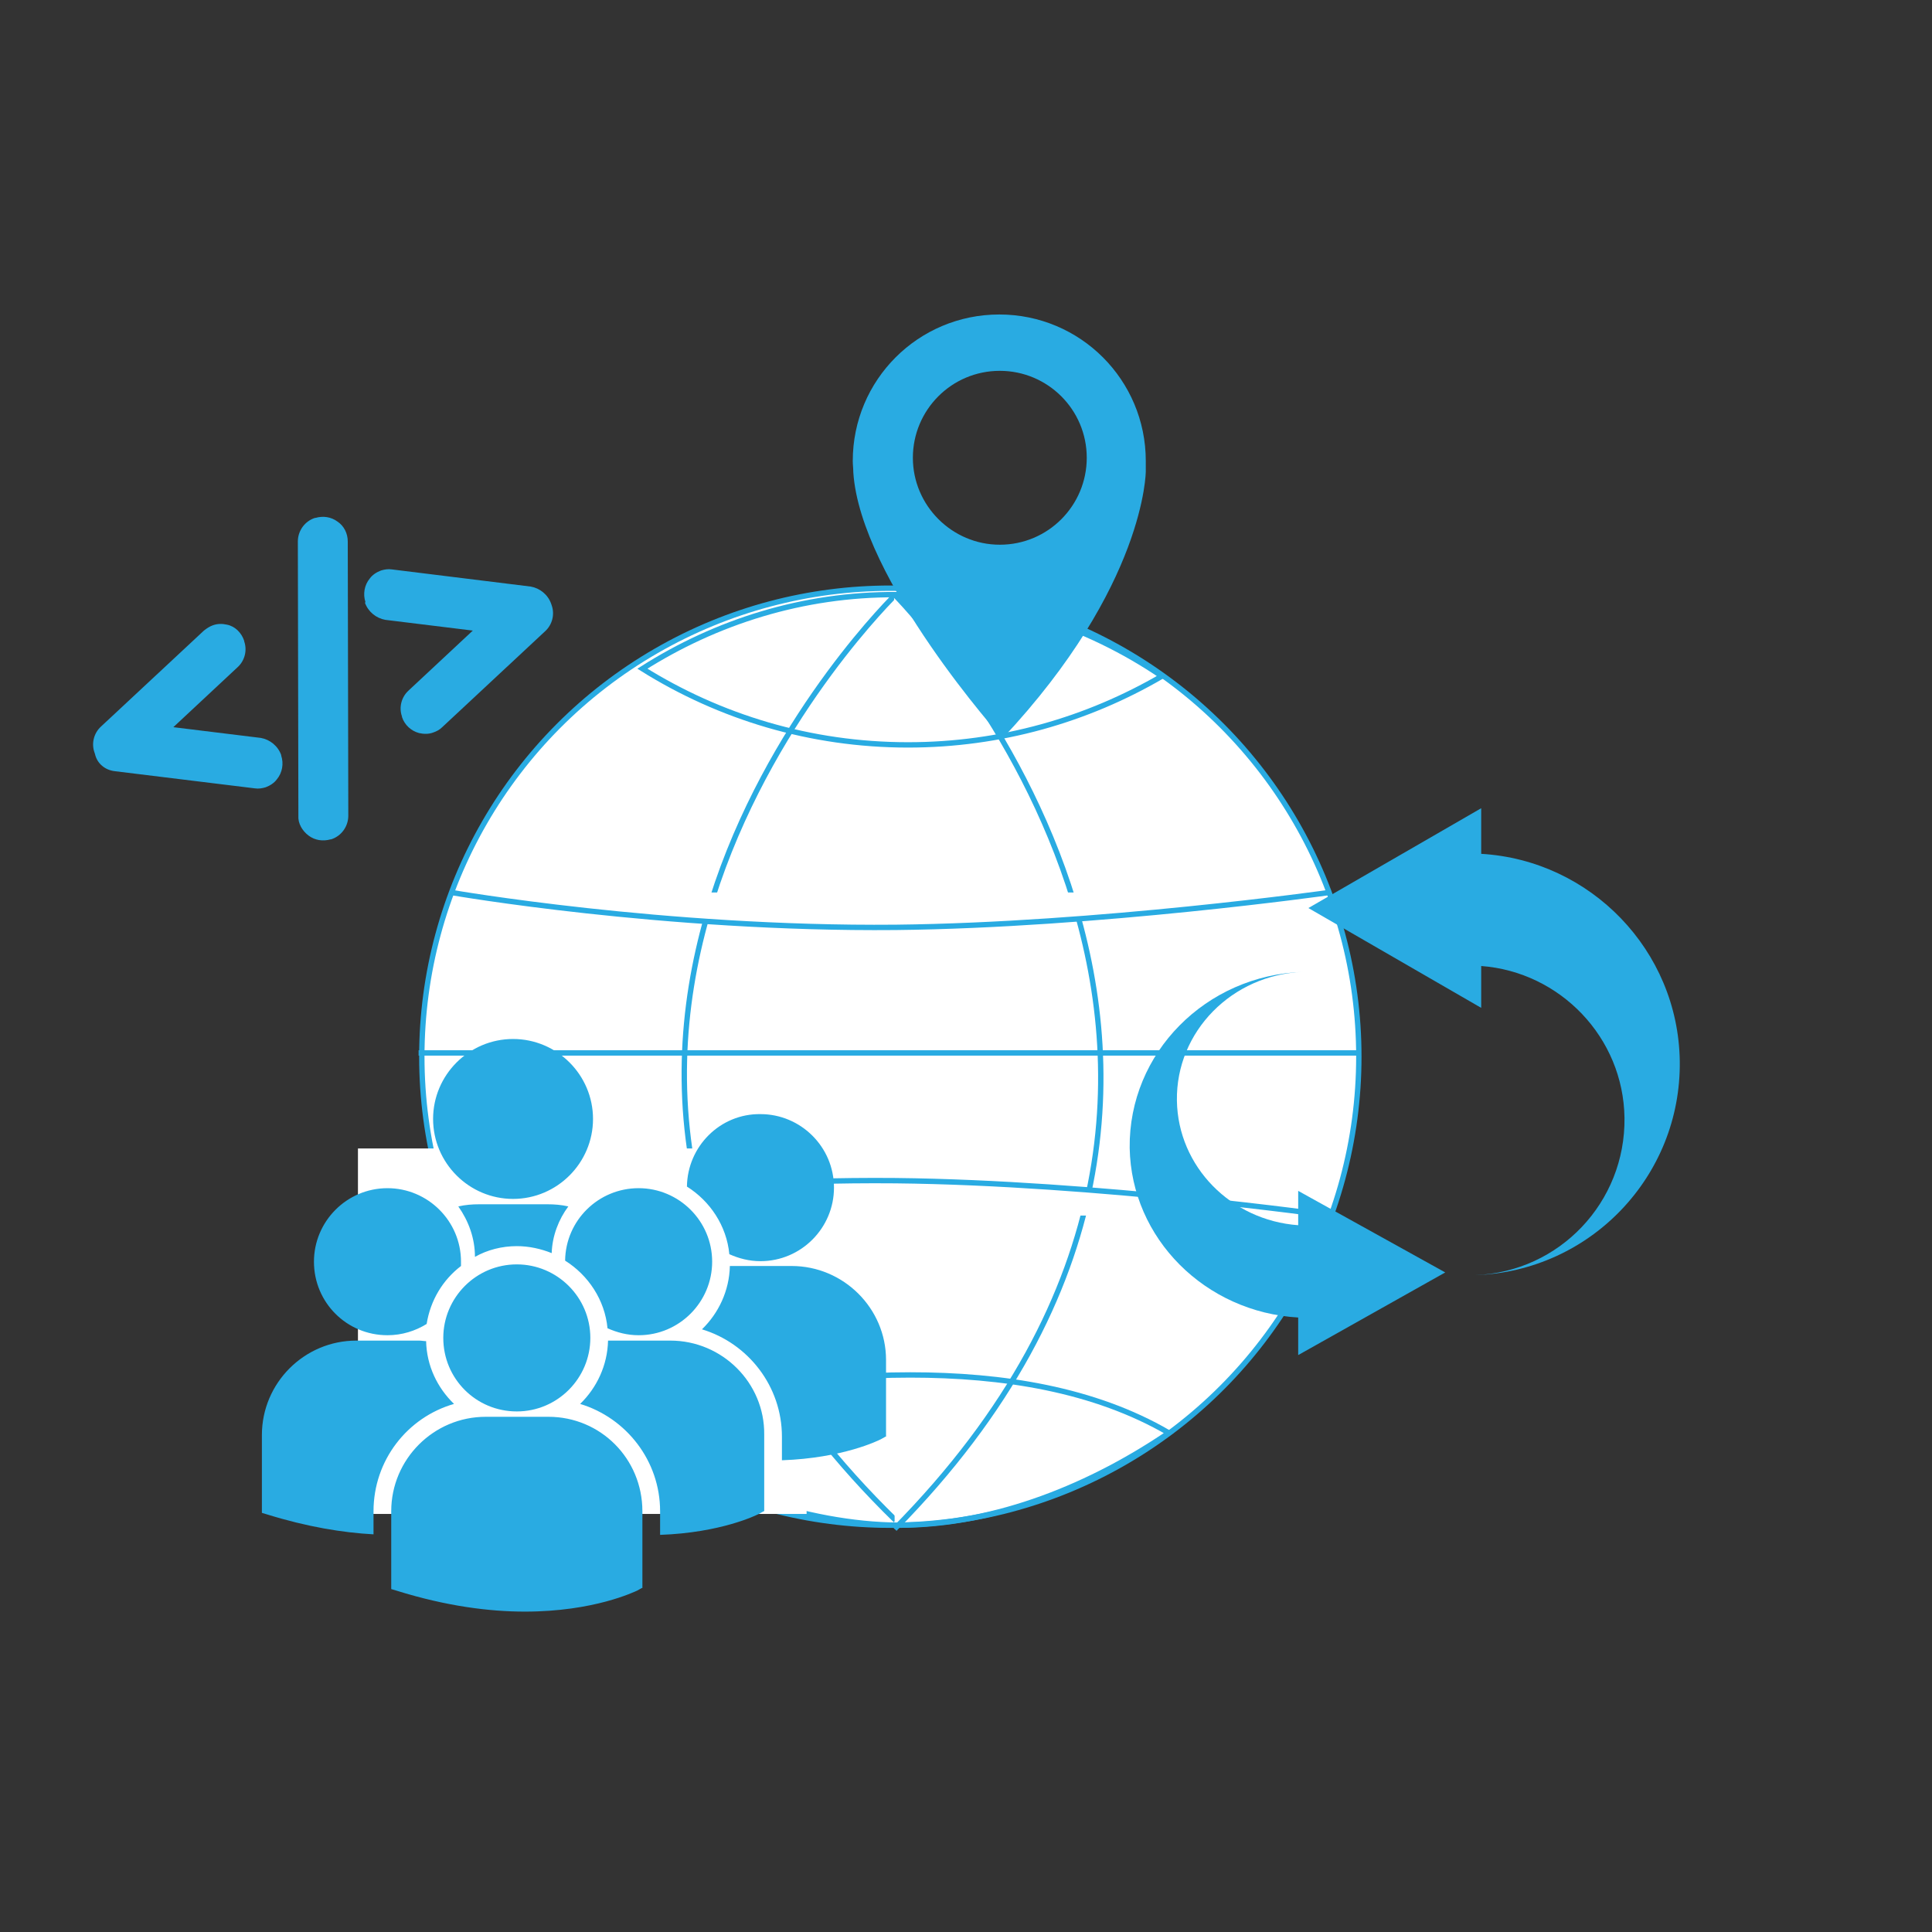 <?xml version="1.0" encoding="utf-8"?>
<!-- Generator: Adobe Illustrator 23.0.0, SVG Export Plug-In . SVG Version: 6.00 Build 0)  -->
<svg version="1.1" id="Layer_1" xmlns="http://www.w3.org/2000/svg" xmlns:xlink="http://www.w3.org/1999/xlink" x="0px" y="0px"
	 viewBox="0 0 360 360" style="enable-background:new 0 0 360 360;" xml:space="preserve">
<rect x="0" y="0" width="360" height="360" fill="#333333" stroke="none"/>
<style type="text/css">
	.st0{clip-path:url(#SVGID_2_);}
	.st1{fill:#29ABE2;}
	.st2{fill:#FFFFFF;stroke:#29ABE2;stroke-miterlimit:10;}
	.st3{fill:none;stroke:#29ABE2;stroke-miterlimit:10;}
	.st4{fill:#FFFFFF;}
</style>
<g>
	<g>
		<defs>
			<rect id="SVGID_1_" x="6" y="6" width="345" height="345"/>
		</defs>
		<clipPath id="SVGID_2_">
			<use xlink:href="#SVGID_1_"  style="overflow:visible;"/>
		</clipPath>
		<g class="st0">
			<g>
				<g>
					<g>
						<g>
							<g>
								<path class="st1" d="M21.4,143.7l26.1,3.2c0.7,0.1,1.3,0,2-0.2c0.8-0.3,1.6-0.8,2.1-1.5c1-1.2,1.3-2.9,0.8-4.4v-0.1
									c-0.6-1.7-2.1-2.9-3.8-3.2l-16.3-2l12-11.2c1.3-1.2,1.8-3.1,1.2-4.8v-0.1c-0.5-1.5-1.7-2.7-3.2-3c-0.9-0.2-1.7-0.2-2.6,0.1
									c-0.6,0.2-1.2,0.6-1.7,1l-19.2,17.9c-1.3,1.2-1.8,3.1-1.2,4.8l0.1,0.3C18.1,142.3,19.6,143.5,21.4,143.7z"/>
							</g>
						</g>
						<g>
							<g>
								<path class="st1" d="M57.5,155.7c1.2,0.9,2.7,1.1,4.1,0.7h0.1c1.9-0.6,3.2-2.4,3.2-4.4l-0.1-51.1c0-1.5-0.7-2.9-1.9-3.7
									c-1.2-0.9-2.7-1.1-4.1-0.7h-0.1c-1.9,0.6-3.2,2.4-3.2,4.4l0.1,51.1C55.5,153.4,56.3,154.8,57.5,155.7z"/>
							</g>
						</g>
						<g>
							<g>
								<path class="st1" d="M68,112.3c0.6,1.7,2.1,2.9,3.8,3.2l16.3,2l-12,11.2c-1.3,1.2-1.8,3.1-1.2,4.8v0.1
									c0.5,1.5,1.7,2.6,3.2,3c0.9,0.2,1.8,0.2,2.6-0.1c0.6-0.2,1.2-0.5,1.7-1l19.2-17.9c1.3-1.2,1.8-3.1,1.2-4.8l-0.1-0.3
									c-0.6-1.7-2.1-2.9-3.8-3.2L73,106.1c-0.7-0.1-1.3,0-2,0.2c-0.8,0.3-1.6,0.8-2.1,1.5c-1,1.2-1.3,2.9-0.8,4.4L68,112.3
									L68,112.3z"/>
							</g>
						</g>
					</g>
				</g>
			</g>
			<g>
				<ellipse class="st2" cx="165.9" cy="196.9" rx="87.3" ry="87.3"/>
				<path class="st2" d="M167,110.7c0,0-88.8,86-0.1,172.6"/>
				<path class="st2" d="M166.6,110.7c0,0,86.6,86.5,0.1,174.2"/>
				<path class="st3" d="M119.7,124.6c14.4,9,31.3,14.2,49.5,14.2c17.3,0,33.4-4.7,47.3-12.8c-14.1-9.6-31.2-15.2-49.5-15.2
					C149.6,110.7,133.4,115.9,119.7,124.6z"/>
				<path class="st3" d="M117.2,268.2c14.4-9,34.2-12,52.4-12c17.3,0,34.3,2.7,48.2,10.8c-14.1,9.6-32,17.2-50.3,17.2
					C150,284.1,130.9,276.9,117.2,268.2z"/>
				<line class="st3" x1="78" y1="196.2" x2="253.3" y2="196.2"/>
				<path class="st2" d="M84.1,166.3c0,0,39.6,6.9,82.8,6.5c37.6-0.4,80.8-6.5,80.8-6.5"/>
				<path class="st2" d="M84.1,226.5c0,0,39.6-6.9,82.8-6.5c37.6,0.4,80.8,6.5,80.8,6.5"/>
			</g>
			<path class="st1" d="M213.5,85.9c0-15.1-12.2-27.3-27.3-27.3s-27.3,12.2-27.3,27.3c0,0.7,0.1,1.4,0.1,2.1l0,0
				c1.3,20.1,27.8,49.6,27.8,49.6c26.7-28.5,26.7-49.8,26.7-49.8l0,0C213.5,87.1,213.5,86.5,213.5,85.9z M186.3,101.5
				c-8.9,0-16.2-7.3-16.2-16.2s7.2-16.2,16.2-16.2c8.9,0,16.2,7.2,16.2,16.2C202.5,94.2,195.3,101.5,186.3,101.5z"/>
			<g>
				<path class="st1" d="M276,159.1v-8.5l-16.1,9.3l-16.1,9.3l16.1,9.3l16.1,9.3V180c14.7,1.1,26.5,13.3,26.7,28.3
					c0.2,15.7-12.1,28.7-27.8,29.3l0,0c21.4-0.7,38.4-18.4,38.1-39.9C312.7,177.1,296.4,160.3,276,159.1z"/>
				<path class="st1" d="M241.9,245.5v7l13.7-7.7l13.7-7.7l-13.7-7.6l-13.7-7.6v6.4c-12.5-0.9-22.4-10.9-22.6-23.2
					c-0.2-12.9,10.3-23.5,23.5-24l0,0c-18.1,0.6-32.5,15.1-32.3,32.8C210.8,230.8,224.6,244.5,241.9,245.5z"/>
			</g>
		</g>
	</g>
</g>
<g>
	<rect x="66.7" y="214" class="st4" width="83.6" height="68.1"/>
	<g>
		<path class="st1" d="M80.7,208.5c0-8.2,6.7-14.9,14.9-14.9c8.2,0,14.9,6.7,14.9,14.9s-6.7,14.9-14.9,14.9
			C87.4,223.4,80.7,216.7,80.7,208.5z M102.8,233.5c0.1-3.2,1.3-6.3,3.1-8.7c-1.3-0.3-2.6-0.4-3.9-0.4H89.3c-1.3,0-2.6,0.1-3.9,0.4
			c1.9,2.7,3.1,5.9,3.1,9.4c2.3-1.3,5-2,7.8-2C98.6,232.2,100.8,232.7,102.8,233.5z M105.3,234.9c4.3,2.7,7.4,7.3,7.9,12.6
			c1.8,0.8,3.7,1.3,5.8,1.3c7.6,0,13.7-6.2,13.7-13.7c0-7.6-6.2-13.7-13.7-13.7C111.5,221.4,105.4,227.4,105.3,234.9z M96.3,263
			c7.6,0,13.7-6.2,13.7-13.7c0-7.6-6.2-13.7-13.7-13.7c-7.6,0-13.7,6.2-13.7,13.7C82.6,256.9,88.7,263,96.3,263z M102.2,264H90.5
			c-9.7,0-17.6,7.9-17.6,17.6v14.3l0,0.2l1,0.3c9.3,2.9,17.3,3.9,23.9,3.9c12.9,0,20.4-3.7,20.9-3.9l0.9-0.5h0.1v-14.3
			C119.7,271.8,111.9,264,102.2,264z M124.9,249.8h-11.6c-0.1,4.6-2.1,8.8-5.2,11.8c8.6,2.6,14.9,10.6,14.9,20v4.4
			c11.4-0.4,18-3.7,18.4-3.9l0.9-0.5h0.1v-14.3C142.5,257.7,134.6,249.8,124.9,249.8z M128,221.1c4.3,2.7,7.4,7.3,7.9,12.6
			c1.8,0.8,3.7,1.3,5.8,1.3c7.6,0,13.7-6.2,13.7-13.7c0-7.6-6.2-13.7-13.7-13.7C134.2,207.5,128.1,213.6,128,221.1z M147.5,235.9
			H136c-0.1,4.6-2.1,8.8-5.2,11.8c8.6,2.6,14.9,10.6,14.9,20v4.4c11.4-0.4,18-3.7,18.4-3.9l0.9-0.5h0.1v-14.3
			C165.1,243.8,157.2,235.9,147.5,235.9z M72.2,248.8c2.7,0,5.2-0.8,7.3-2.1c0.7-4.4,3-8.2,6.4-10.8c0-0.3,0-0.5,0-0.8
			c0-7.6-6.2-13.7-13.7-13.7c-7.6,0-13.7,6.2-13.7,13.7C58.5,242.7,64.6,248.8,72.2,248.8z M84.6,261.6c-3.1-3-5.1-7.1-5.2-11.7
			c-0.4,0-0.9-0.1-1.3-0.1H66.4c-9.7,0-17.6,7.9-17.6,17.6v14.3l0,0.2l1,0.3c7.4,2.3,14.1,3.4,19.8,3.7v-4.3
			C69.6,272.1,75.9,264.1,84.6,261.6z"/>
	</g>
</g>
</svg>
